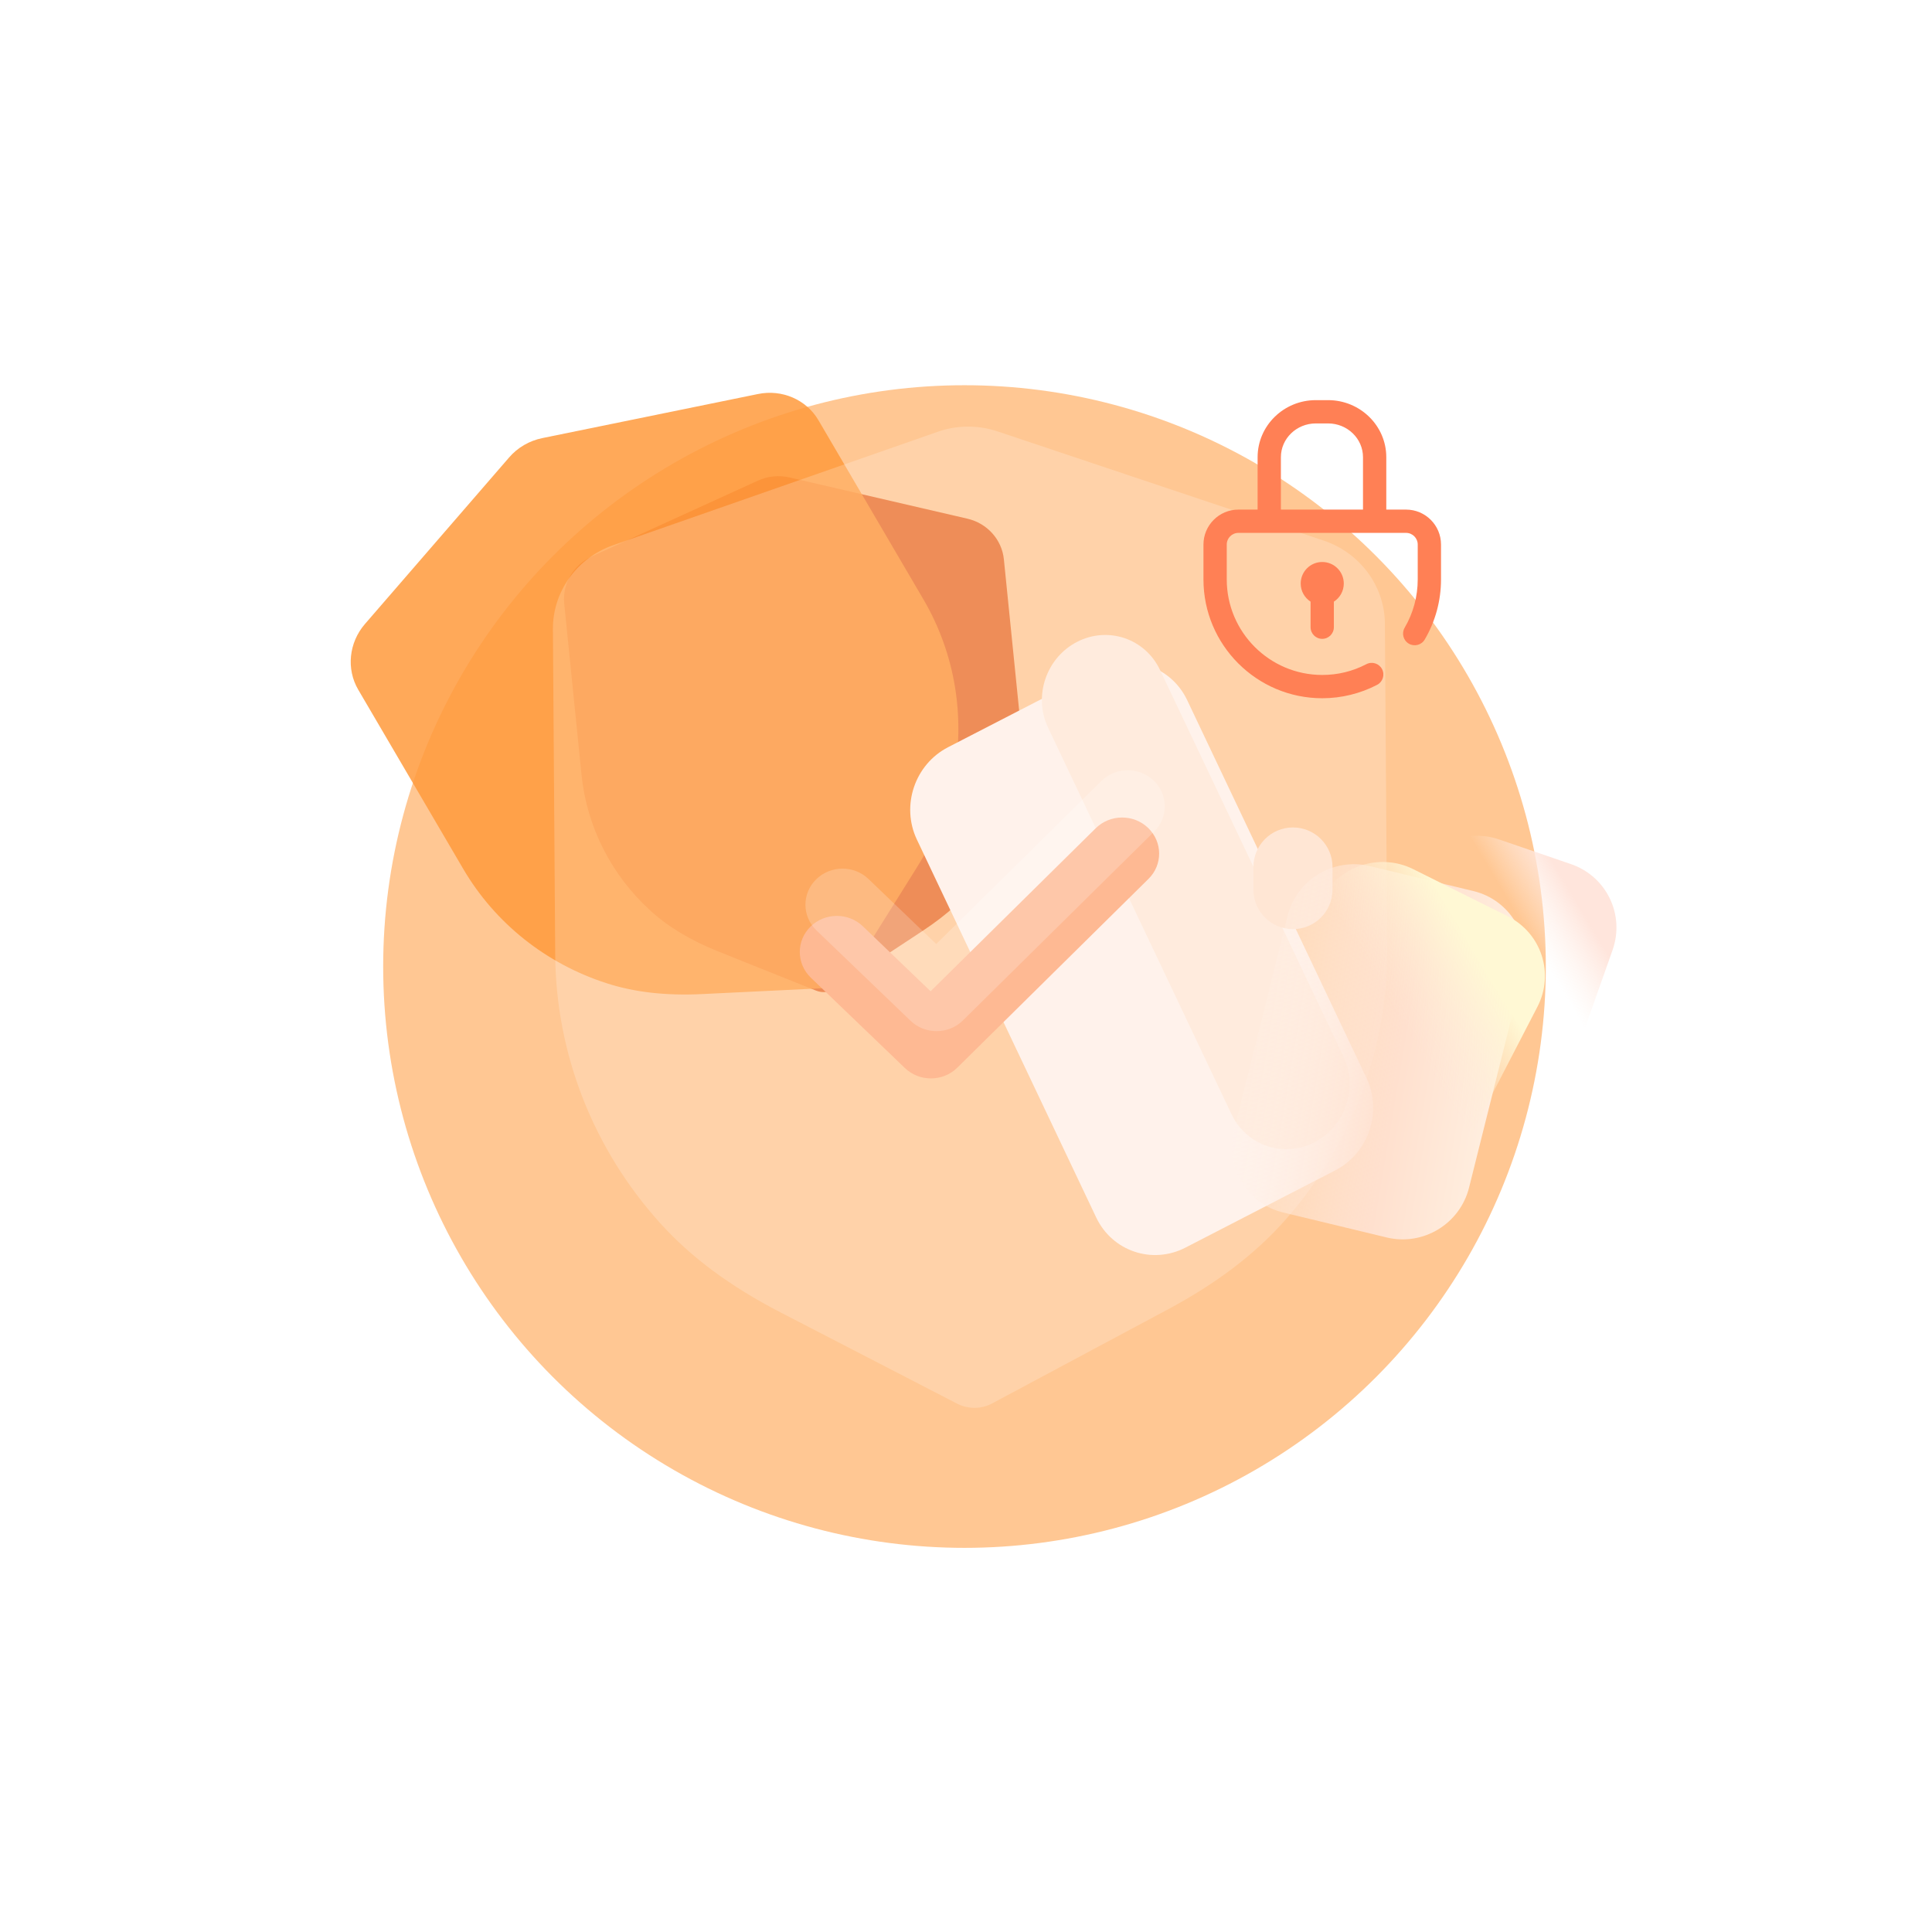 <svg width="342" height="342" viewBox="0 0 342 342" fill="none" xmlns="http://www.w3.org/2000/svg">
<g filter="url(#filter0_f_238_2607)">
<circle cx="170.734" cy="171.096" r="102.904" fill="#FFC793"/>
</g>
<path d="M146.164 175.604C145.596 175.657 145.015 175.581 144.477 175.366L127.135 168.418C122.214 166.444 118.287 164.078 115.121 161.188C108.194 154.868 103.865 146.324 102.938 137.123L99.879 106.842C99.525 103.348 101.498 99.994 104.78 98.491L134.148 85.093C135.891 84.282 137.901 84.083 139.794 84.528L171.236 91.813C174.755 92.624 177.356 95.522 177.705 99.012L180.767 129.315C181.696 138.502 179.169 147.731 173.653 155.304C171.123 158.778 167.745 161.876 163.332 164.778L147.766 175.032C147.283 175.353 146.733 175.545 146.164 175.604Z" fill="#EA712E"/>
<path d="M148.751 174.296C148.154 174.64 147.479 174.849 146.78 174.882L124.259 175.97C117.867 176.276 112.368 175.652 107.443 174.071C96.666 170.615 87.623 163.414 81.984 153.783L63.415 122.09C61.271 118.433 61.752 113.762 64.598 110.464L90.096 81.007C91.6 79.242 93.706 78.014 96.008 77.55L134.171 69.75C138.44 68.871 142.751 70.745 144.887 74.4L163.47 106.116C169.105 115.731 170.968 127.128 168.72 138.21C167.688 143.293 165.537 148.39 162.152 153.791L150.222 172.864C149.854 173.459 149.346 173.946 148.751 174.296Z" fill="#FF9A3C" fill-opacity="0.85"/>
<g filter="url(#filter1_f_238_2607)">
<path d="M209.853 220.848C203.963 223.885 196.884 221.494 194.043 215.506L162.302 148.614C159.461 142.626 161.933 135.31 167.823 132.273L194.344 118.599C200.234 115.561 207.313 117.953 210.154 123.941L241.895 190.833C244.736 196.82 242.264 204.136 236.374 207.173L209.853 220.848Z" fill="#FFEFE6"/>
</g>
<g filter="url(#filter2_f_238_2607)">
<path d="M232.686 202.199C227.215 205.02 220.64 202.798 218.001 197.237L185.528 128.802C182.889 123.241 185.185 116.445 190.656 113.624C196.128 110.803 202.703 113.024 205.342 118.586L237.815 187.02C240.454 192.582 238.158 199.378 232.686 202.199Z" fill="#FFE6D4"/>
</g>
<g filter="url(#filter3_biiii_238_2607)">
<path d="M171.542 247.218C170.466 247.219 169.39 246.973 168.42 246.471L137.133 230.302C128.256 225.709 121.31 220.552 115.885 214.543C104.011 201.402 97.399 184.526 97.283 167.017L96.877 109.386C96.829 102.735 101.118 96.762 107.535 94.51L164.949 74.45C168.358 73.23 172.161 73.21 175.633 74.383L233.292 93.686C239.746 95.837 244.113 101.761 244.152 108.404L244.558 166.077C244.683 183.561 238.32 200.513 226.647 213.815C221.292 219.916 214.414 225.158 205.63 229.848L174.645 246.424C173.683 246.944 172.617 247.209 171.542 247.218Z" fill="white" fill-opacity="0.2"/>
</g>
<g filter="url(#filter4_f_238_2607)">
<path d="M221.879 153.475C221.879 149.609 225.013 146.475 228.879 146.475C232.745 146.475 235.879 149.609 235.879 153.475V157.475C235.879 161.341 232.745 164.475 228.879 164.475C225.013 164.475 221.879 161.341 221.879 157.475V153.475Z" fill="#FFE6D4"/>
</g>
<path d="M250.038 156.023C252.25 149.775 259.125 146.455 265.393 148.607L278.109 152.971C284.377 155.123 287.666 161.931 285.454 168.179L277.255 191.337C276.886 192.378 275.74 192.932 274.696 192.573L243.063 181.716C242.018 181.357 241.47 180.223 241.839 179.181L250.038 156.023Z" fill="url(#paint0_linear_238_2607)"/>
<g filter="url(#filter5_f_238_2607)">
<path d="M227.927 162.145C229.536 155.716 236.063 151.763 242.505 153.317L260.813 157.732C267.256 159.286 271.175 165.758 269.566 172.187L260.05 210.227C258.441 216.656 251.914 220.609 245.472 219.055L227.164 214.64C220.721 213.086 216.802 206.615 218.411 200.185L227.927 162.145Z" fill="url(#paint1_linear_238_2607)"/>
</g>
<g style="mix-blend-mode:luminosity">
<path d="M233.921 159.164C236.965 153.277 244.242 150.902 250.173 153.859L266.924 162.211C272.855 165.169 275.195 172.338 272.15 178.225L254.055 213.209C251.011 219.096 243.734 221.47 237.803 218.513L221.052 210.161C215.121 207.204 212.781 200.035 215.826 194.148L233.921 159.164Z" fill="url(#paint2_linear_238_2607)"/>
</g>
<g filter="url(#filter6_f_238_2607)">
<path d="M164.837 190.899C163.158 190.908 161.479 190.305 160.184 189.062L143.526 173.062C140.953 170.577 140.924 166.54 143.467 164.035C146.01 161.521 150.163 161.493 152.744 163.969L164.73 175.476L193.958 146.62C196.51 144.106 200.663 144.077 203.235 146.554C205.816 149.039 205.845 153.084 203.302 155.581L169.461 188.997C168.185 190.258 166.515 190.889 164.837 190.899Z" fill="#FEB993"/>
</g>
<g filter="url(#filter7_biiii_238_2607)">
<path d="M164.837 180.532C163.158 180.541 161.479 179.938 160.184 178.695L143.526 162.695C140.953 160.21 140.924 156.173 143.467 153.668C146.01 151.154 150.163 151.126 152.744 153.602L164.73 165.108L193.958 136.253C196.51 133.739 200.663 133.71 203.235 136.187C205.816 138.672 205.845 142.717 203.302 145.214L169.461 178.629C168.185 179.891 166.515 180.522 164.837 180.532Z" fill="white" fill-opacity="0.2"/>
</g>
<path d="M248.903 90.208H245.399V80.929C245.399 75.361 240.775 70.831 235.092 70.831H232.927C227.244 70.831 222.621 75.361 222.621 80.929V90.208H219.219C215.809 90.208 213.035 92.982 213.035 96.392V102.577C213.035 114.17 222.468 123.602 234.061 123.602C237.439 123.602 240.799 122.782 243.776 121.228C244.785 120.702 245.176 119.456 244.649 118.447C244.123 117.438 242.877 117.046 241.868 117.573C239.444 118.838 236.817 119.48 234.061 119.48C224.741 119.48 217.158 111.897 217.158 102.577V96.392C217.158 95.256 218.083 94.331 219.219 94.331H248.903C250.04 94.331 250.964 95.256 250.964 96.392V102.577C250.964 105.586 250.164 108.54 248.651 111.118C248.074 112.1 248.403 113.363 249.385 113.939C250.367 114.516 251.63 114.187 252.206 113.205C254.091 109.994 255.087 106.319 255.087 102.577V96.392C255.087 92.982 252.313 90.208 248.903 90.208ZM226.743 80.929C226.743 77.635 229.517 74.954 232.927 74.954H235.092C238.502 74.954 241.276 77.635 241.276 80.929V90.208H226.743V80.929ZM231.996 111.028V106.503C230.945 105.824 230.248 104.643 230.248 103.298C230.248 101.192 231.955 99.484 234.061 99.484C236.167 99.484 237.875 101.192 237.875 103.298C237.875 104.646 237.175 105.83 236.119 106.508V111.028C236.119 112.167 235.196 113.089 234.057 113.089C232.919 113.089 231.996 112.167 231.996 111.028Z" fill="#FF8055"/>
<defs>
<filter id="filter0_f_238_2607" x="0.22" y="0.583" width="341.026" height="341.027" filterUnits="userSpaceOnUse" color-interpolation-filters="sRGB">
<feFlood flood-opacity="0" result="BackgroundImageFix"/>
<feBlend mode="normal" in="SourceGraphic" in2="BackgroundImageFix" result="shape"/>
<feGaussianBlur stdDeviation="33.805" result="effect1_foregroundBlur_238_2607"/>
</filter>
<filter id="filter1_f_238_2607" x="151.123" y="107.281" width="101.951" height="124.885" filterUnits="userSpaceOnUse" color-interpolation-filters="sRGB">
<feFlood flood-opacity="0" result="BackgroundImageFix"/>
<feBlend mode="normal" in="SourceGraphic" in2="BackgroundImageFix" result="shape"/>
<feGaussianBlur stdDeviation="5" result="effect1_foregroundBlur_238_2607"/>
</filter>
<filter id="filter2_f_238_2607" x="174.434" y="102.4" width="74.477" height="111.023" filterUnits="userSpaceOnUse" color-interpolation-filters="sRGB">
<feFlood flood-opacity="0" result="BackgroundImageFix"/>
<feBlend mode="normal" in="SourceGraphic" in2="BackgroundImageFix" result="shape"/>
<feGaussianBlur stdDeviation="5" result="effect1_foregroundBlur_238_2607"/>
</filter>
<filter id="filter3_biiii_238_2607" x="92.877" y="69.519" width="155.682" height="181.699" filterUnits="userSpaceOnUse" color-interpolation-filters="sRGB">
<feFlood flood-opacity="0" result="BackgroundImageFix"/>
<feGaussianBlur in="BackgroundImageFix" stdDeviation="2"/>
<feComposite in2="SourceAlpha" operator="in" result="effect1_backgroundBlur_238_2607"/>
<feBlend mode="normal" in="SourceGraphic" in2="effect1_backgroundBlur_238_2607" result="shape"/>
<feColorMatrix in="SourceAlpha" type="matrix" values="0 0 0 0 0 0 0 0 0 0 0 0 0 0 0 0 0 0 127 0" result="hardAlpha"/>
<feOffset dy="1"/>
<feGaussianBlur stdDeviation="2"/>
<feComposite in2="hardAlpha" operator="arithmetic" k2="-1" k3="1"/>
<feColorMatrix type="matrix" values="0 0 0 0 1 0 0 0 0 1 0 0 0 0 1 0 0 0 0.3 0"/>
<feBlend mode="normal" in2="shape" result="effect2_innerShadow_238_2607"/>
<feColorMatrix in="SourceAlpha" type="matrix" values="0 0 0 0 0 0 0 0 0 0 0 0 0 0 0 0 0 0 127 0" result="hardAlpha"/>
<feOffset dy="-1"/>
<feGaussianBlur stdDeviation="2"/>
<feComposite in2="hardAlpha" operator="arithmetic" k2="-1" k3="1"/>
<feColorMatrix type="matrix" values="0 0 0 0 1 0 0 0 0 1 0 0 0 0 1 0 0 0 0.5 0"/>
<feBlend mode="normal" in2="effect2_innerShadow_238_2607" result="effect3_innerShadow_238_2607"/>
<feColorMatrix in="SourceAlpha" type="matrix" values="0 0 0 0 0 0 0 0 0 0 0 0 0 0 0 0 0 0 127 0" result="hardAlpha"/>
<feOffset dy="1"/>
<feGaussianBlur stdDeviation="22"/>
<feComposite in2="hardAlpha" operator="arithmetic" k2="-1" k3="1"/>
<feColorMatrix type="matrix" values="0 0 0 0 1 0 0 0 0 1 0 0 0 0 1 0 0 0 0.45 0"/>
<feBlend mode="normal" in2="effect3_innerShadow_238_2607" result="effect4_innerShadow_238_2607"/>
<feColorMatrix in="SourceAlpha" type="matrix" values="0 0 0 0 0 0 0 0 0 0 0 0 0 0 0 0 0 0 127 0" result="hardAlpha"/>
<feOffset dx="1" dy="1"/>
<feGaussianBlur stdDeviation="1"/>
<feComposite in2="hardAlpha" operator="arithmetic" k2="-1" k3="1"/>
<feColorMatrix type="matrix" values="0 0 0 0 1 0 0 0 0 1 0 0 0 0 1 0 0 0 1 0"/>
<feBlend mode="normal" in2="effect4_innerShadow_238_2607" result="effect5_innerShadow_238_2607"/>
</filter>
<filter id="filter4_f_238_2607" x="213.879" y="138.475" width="30" height="34" filterUnits="userSpaceOnUse" color-interpolation-filters="sRGB">
<feFlood flood-opacity="0" result="BackgroundImageFix"/>
<feBlend mode="normal" in="SourceGraphic" in2="BackgroundImageFix" result="shape"/>
<feGaussianBlur stdDeviation="4" result="effect1_foregroundBlur_238_2607"/>
</filter>
<filter id="filter5_f_238_2607" x="212.049" y="146.979" width="63.879" height="78.413" filterUnits="userSpaceOnUse" color-interpolation-filters="sRGB">
<feFlood flood-opacity="0" result="BackgroundImageFix"/>
<feBlend mode="normal" in="SourceGraphic" in2="BackgroundImageFix" result="shape"/>
<feGaussianBlur stdDeviation="3" result="effect1_foregroundBlur_238_2607"/>
</filter>
<filter id="filter6_f_238_2607" x="137.578" y="140.715" width="71.611" height="54.184" filterUnits="userSpaceOnUse" color-interpolation-filters="sRGB">
<feFlood flood-opacity="0" result="BackgroundImageFix"/>
<feBlend mode="normal" in="SourceGraphic" in2="BackgroundImageFix" result="shape"/>
<feGaussianBlur stdDeviation="2" result="effect1_foregroundBlur_238_2607"/>
</filter>
<filter id="filter7_biiii_238_2607" x="137.578" y="130.348" width="71.611" height="54.184" filterUnits="userSpaceOnUse" color-interpolation-filters="sRGB">
<feFlood flood-opacity="0" result="BackgroundImageFix"/>
<feGaussianBlur in="BackgroundImageFix" stdDeviation="2"/>
<feComposite in2="SourceAlpha" operator="in" result="effect1_backgroundBlur_238_2607"/>
<feBlend mode="normal" in="SourceGraphic" in2="effect1_backgroundBlur_238_2607" result="shape"/>
<feColorMatrix in="SourceAlpha" type="matrix" values="0 0 0 0 0 0 0 0 0 0 0 0 0 0 0 0 0 0 127 0" result="hardAlpha"/>
<feOffset dy="1"/>
<feGaussianBlur stdDeviation="2"/>
<feComposite in2="hardAlpha" operator="arithmetic" k2="-1" k3="1"/>
<feColorMatrix type="matrix" values="0 0 0 0 1 0 0 0 0 1 0 0 0 0 1 0 0 0 0.3 0"/>
<feBlend mode="normal" in2="shape" result="effect2_innerShadow_238_2607"/>
<feColorMatrix in="SourceAlpha" type="matrix" values="0 0 0 0 0 0 0 0 0 0 0 0 0 0 0 0 0 0 127 0" result="hardAlpha"/>
<feOffset dy="-1"/>
<feGaussianBlur stdDeviation="2"/>
<feComposite in2="hardAlpha" operator="arithmetic" k2="-1" k3="1"/>
<feColorMatrix type="matrix" values="0 0 0 0 1 0 0 0 0 1 0 0 0 0 1 0 0 0 0.5 0"/>
<feBlend mode="normal" in2="effect2_innerShadow_238_2607" result="effect3_innerShadow_238_2607"/>
<feColorMatrix in="SourceAlpha" type="matrix" values="0 0 0 0 0 0 0 0 0 0 0 0 0 0 0 0 0 0 127 0" result="hardAlpha"/>
<feOffset dy="1"/>
<feGaussianBlur stdDeviation="22"/>
<feComposite in2="hardAlpha" operator="arithmetic" k2="-1" k3="1"/>
<feColorMatrix type="matrix" values="0 0 0 0 1 0 0 0 0 1 0 0 0 0 1 0 0 0 0.45 0"/>
<feBlend mode="normal" in2="effect3_innerShadow_238_2607" result="effect4_innerShadow_238_2607"/>
<feColorMatrix in="SourceAlpha" type="matrix" values="0 0 0 0 0 0 0 0 0 0 0 0 0 0 0 0 0 0 127 0" result="hardAlpha"/>
<feOffset dx="1" dy="1"/>
<feGaussianBlur stdDeviation="1"/>
<feComposite in2="hardAlpha" operator="arithmetic" k2="-1" k3="1"/>
<feColorMatrix type="matrix" values="0 0 0 0 1 0 0 0 0 1 0 0 0 0 1 0 0 0 1 0"/>
<feBlend mode="normal" in2="effect4_innerShadow_238_2607" result="effect5_innerShadow_238_2607"/>
</filter>
<linearGradient id="paint0_linear_238_2607" x1="284.799" y1="155.267" x2="219.853" y2="193.965" gradientUnits="userSpaceOnUse">
<stop offset="0.094" stop-color="#FFE5DC"/>
<stop offset="0.231" stop-color="#FFF0E7" stop-opacity="0"/>
</linearGradient>
<linearGradient id="paint1_linear_238_2607" x1="268.963" y1="174.599" x2="217.308" y2="165.887" gradientUnits="userSpaceOnUse">
<stop stop-color="#FFEFE0"/>
<stop offset="0.361" stop-color="#FFE0CE"/>
<stop offset="0.977" stop-color="#FFF7F1" stop-opacity="0"/>
</linearGradient>
<linearGradient id="paint2_linear_238_2607" x1="270.911" y1="182.893" x2="220.359" y2="213.309" gradientUnits="userSpaceOnUse">
<stop offset="0.015" stop-color="#FFF8D4"/>
<stop offset="0.312" stop-color="#FFE9D5" stop-opacity="0"/>
</linearGradient>
</defs>
</svg>
